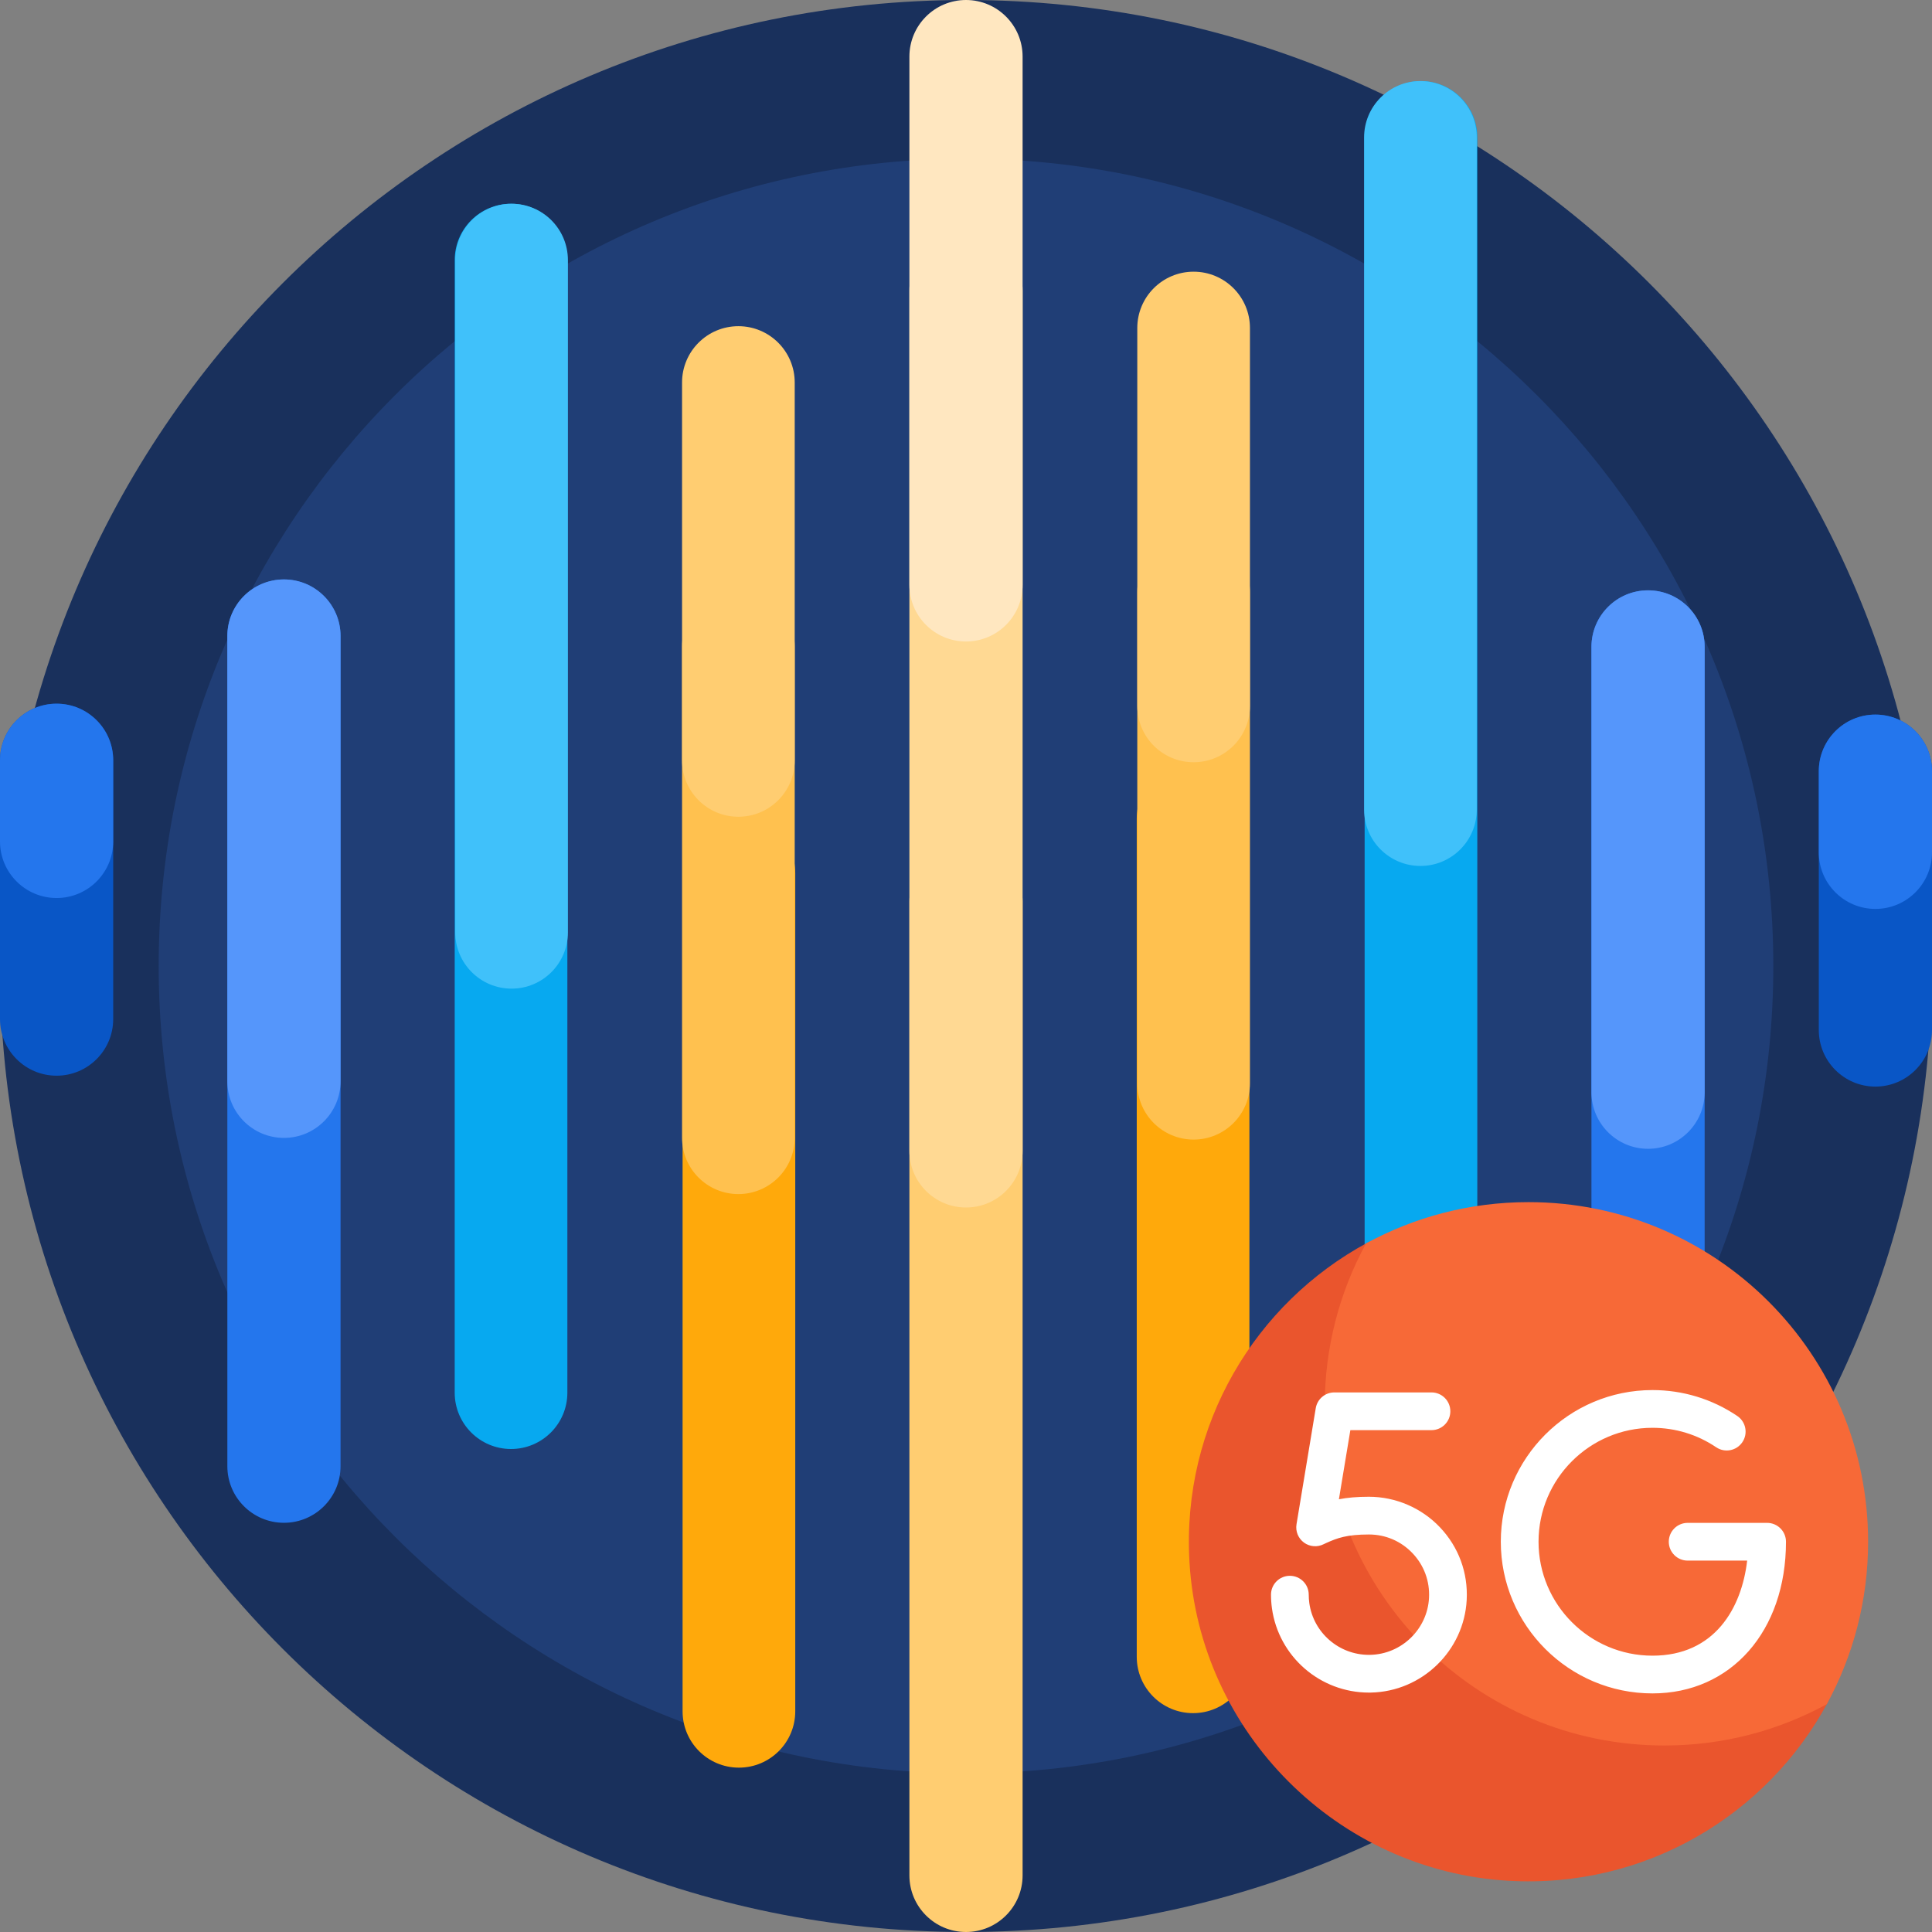 <svg id="Capa_1" enable-background="new 0 0 512 512" height="512" viewBox="0 0 512 512" width="512" xmlns="http://www.w3.org/2000/svg"><rect x="0" y="0" width="512" height="512" fill="#808080" stroke="none"/><g><path d="m512 256c0 141.385-114.615 256-256 256s-256-114.615-256-256 114.615-256 256-256 256 114.615 256 256z" fill="#19305c"/><path d="m469.949 256c0 118.161-95.788 213.949-213.949 213.949s-213.949-95.788-213.949-213.949 95.788-213.949 213.949-213.949 213.949 95.788 213.949 213.949z" fill="#203e76"/><path d="m271 239v258c0 8.284-6.716 15-15 15s-15-6.716-15-15v-258c0-8.284 6.716-15 15-15s15 6.716 15 15z" fill="#ffcd71"/><path d="m271 77v228c0 8.284-6.716 15-15 15s-15-6.716-15-15v-228c0-8.284 6.716-15 15-15s15 6.716 15 15z" fill="#ffd993"/><path d="m271 15v140c0 8.284-6.716 15-15 15s-15-6.716-15-15v-140c0-8.284 6.716-15 15-15s15 6.716 15 15z" fill="#ffe7c0"/><path d="m30 201.485v68.585c0 8.284-6.716 15-15 15s-15-6.716-15-15v-68.585c0-8.284 6.716-15 15-15s15 6.716 15 15zm467-12.111c-8.284 0-15 6.716-15 15v68.585c0 8.284 6.716 15 15 15s15-6.716 15-15v-68.585c0-8.284-6.716-15-15-15z" fill="#0956c6"/><path d="m30 201.485v21.5c0 8.284-6.716 15-15 15s-15-6.716-15-15v-21.5c0-8.284 6.716-15 15-15s15 6.716 15 15zm467-12.111c-8.284 0-15 6.716-15 15v21.5c0 8.284 6.716 15 15 15s15-6.716 15-15v-21.5c0-8.284-6.716-15-15-15z" fill="#2476ed"/><path d="m210.75 231.373v222.142c0 8.245-6.684 14.929-14.929 14.929-8.245 0-14.929-6.684-14.929-14.929v-222.142c0-8.245 6.684-14.929 14.929-14.929 8.245 0 14.929 6.684 14.929 14.929zm105.429-29.373c-8.245 0-14.929 6.684-14.929 14.929v222.142c0 8.245 6.684 14.929 14.929 14.929 8.245 0 14.929-6.684 14.929-14.929v-222.142c0-8.245-6.684-14.929-14.929-14.929z" fill="#ffa90b"/><path d="m210.608 171.373v130.142c0 8.245-6.684 14.929-14.929 14.929-8.245 0-14.929-6.684-14.929-14.929v-130.142c0-8.245 6.684-14.929 14.929-14.929 8.245 0 14.929 6.684 14.929 14.929zm105.713-29.373c-8.245 0-14.929 6.684-14.929 14.929v130.142c0 8.245 6.684 14.929 14.929 14.929 8.245 0 14.929-6.684 14.929-14.929v-130.142c0-8.245-6.684-14.929-14.929-14.929z" fill="#ffc14f"/><path d="m210.608 101.373v100.142c0 8.245-6.684 14.929-14.929 14.929-8.245 0-14.929-6.684-14.929-14.929v-100.142c0-8.245 6.684-14.929 14.929-14.929 8.245 0 14.929 6.684 14.929 14.929zm105.713-29.373c-8.245 0-14.929 6.684-14.929 14.929v100.142c0 8.245 6.684 14.929 14.929 14.929 8.245 0 14.929-6.684 14.929-14.929v-100.142c0-8.245-6.684-14.929-14.929-14.929z" fill="#ffcd71"/><path d="m150.358 68.929v300.142c0 8.245-6.684 14.929-14.929 14.929-8.245 0-14.929-6.684-14.929-14.929v-300.142c0-8.245 6.684-14.929 14.929-14.929 8.245 0 14.929 6.684 14.929 14.929zm226.213-47.444c-8.245 0-14.929 6.684-14.929 14.929v300.142c0 8.245 6.684 14.929 14.929 14.929 8.245 0 14.929-6.684 14.929-14.929v-300.142c0-8.245-6.684-14.929-14.929-14.929z" fill="#07a9f0"/><path d="m150.5 68.929v178.142c0 8.245-6.684 14.929-14.929 14.929-8.245 0-14.929-6.684-14.929-14.929v-178.142c0-8.245 6.684-14.929 14.929-14.929 8.245 0 14.929 6.684 14.929 14.929zm225.929-47.444c-8.245 0-14.929 6.684-14.929 14.929v178.142c0 8.245 6.684 14.929 14.929 14.929 8.245 0 14.929-6.684 14.929-14.929v-178.142c0-8.245-6.684-14.929-14.929-14.929z" fill="#40c1fa"/><path d="m90.25 168.556v220c0 8.284-6.716 15-15 15s-15-6.716-15-15v-220c0-8.284 6.716-15 15-15s15 6.715 15 15zm346.5-12.112c-8.284 0-15 6.716-15 15v220c0 8.284 6.716 15 15 15s15-6.716 15-15v-220c0-8.284-6.716-15-15-15z" fill="#2476ed"/><path d="m90.25 168.556v118c0 8.284-6.716 15-15 15s-15-6.716-15-15v-118c0-8.284 6.716-15 15-15s15 6.715 15 15zm346.5-12.112c-8.284 0-15 6.716-15 15v118c0 8.284 6.716 15 15 15s15-6.716 15-15v-118c0-8.284-6.716-15-15-15z" fill="#5596fb"/><path d="m484.286 451.322c-16.006 29.601-48.117 49.216-84.59 47.098-45.215-2.626-81.847-39.258-84.473-84.473-2.118-36.473 17.497-68.585 47.098-84.59 4.515-2.441 9.744 1.533 8.684 6.555-1.616 7.659-2.258 15.677-1.789 23.918 2.575 45.287 39.31 82.022 84.597 84.597 8.241.469 16.259-.174 23.918-1.789 5.022-1.06 8.996 4.17 6.555 8.684z" fill="#ea552d"/><path d="m495.067 408.576c0 15.596-3.968 30.264-10.947 43.053-12.789 6.979-27.457 10.947-43.053 10.947-49.706 0-90-40.294-90-90 0-15.595 3.967-30.264 10.947-43.053 12.789-6.979 27.457-10.947 43.053-10.947 49.705 0 90 40.295 90 90z" fill="#f76937"/><path d="m473.302 408.576c0 23.666-14.549 40.194-35.381 40.194-22.163 0-40.193-18.031-40.193-40.194s18.03-40.194 40.193-40.194c8.054 0 15.826 2.375 22.477 6.868 2.288 1.546 2.891 4.654 1.345 6.942-1.547 2.288-4.654 2.891-6.942 1.344-4.991-3.372-10.827-5.154-16.879-5.154-16.648 0-30.193 13.545-30.193 30.194s13.545 30.194 30.193 30.194c16.522 0 23.644-12.652 25.094-25.194h-15.769c-2.762 0-5-2.239-5-5s2.238-5 5-5h21.056c2.761 0 4.999 2.239 4.999 5zm-110.523-11.921c-3.174 0-5.718.232-7.956.668l3.035-18.321h21.495c2.762 0 5-2.239 5-5s-2.238-5-5-5h-25.734c-2.446 0-4.533 1.77-4.933 4.183l-5.099 30.771c-.309 1.862.464 3.735 1.986 4.849 1.523 1.115 3.55 1.273 5.23.416.048-.024.278-.14.656-.31 2.937-1.321 5.467-2.257 11.318-2.257 4.414 0 8.521 1.766 11.566 4.973 3.042 3.204 4.591 7.406 4.361 11.832-.431 8.294-7.281 14.923-15.596 15.091-.109.002-.218.003-.326.003-7.939 0-14.702-5.845-15.801-13.716-.103-.737-.154-1.489-.154-2.233 0-2.761-2.238-5-5-5s-5 2.239-5 5c0 1.204.084 2.418.25 3.613 1.79 12.82 12.789 22.336 25.703 22.336.176 0 .354-.002.529-.005 13.531-.273 24.68-11.065 25.381-24.57.373-7.192-2.146-14.023-7.096-19.236-4.876-5.139-11.735-8.087-18.815-8.087z" fill="#fff"/></g></svg>
